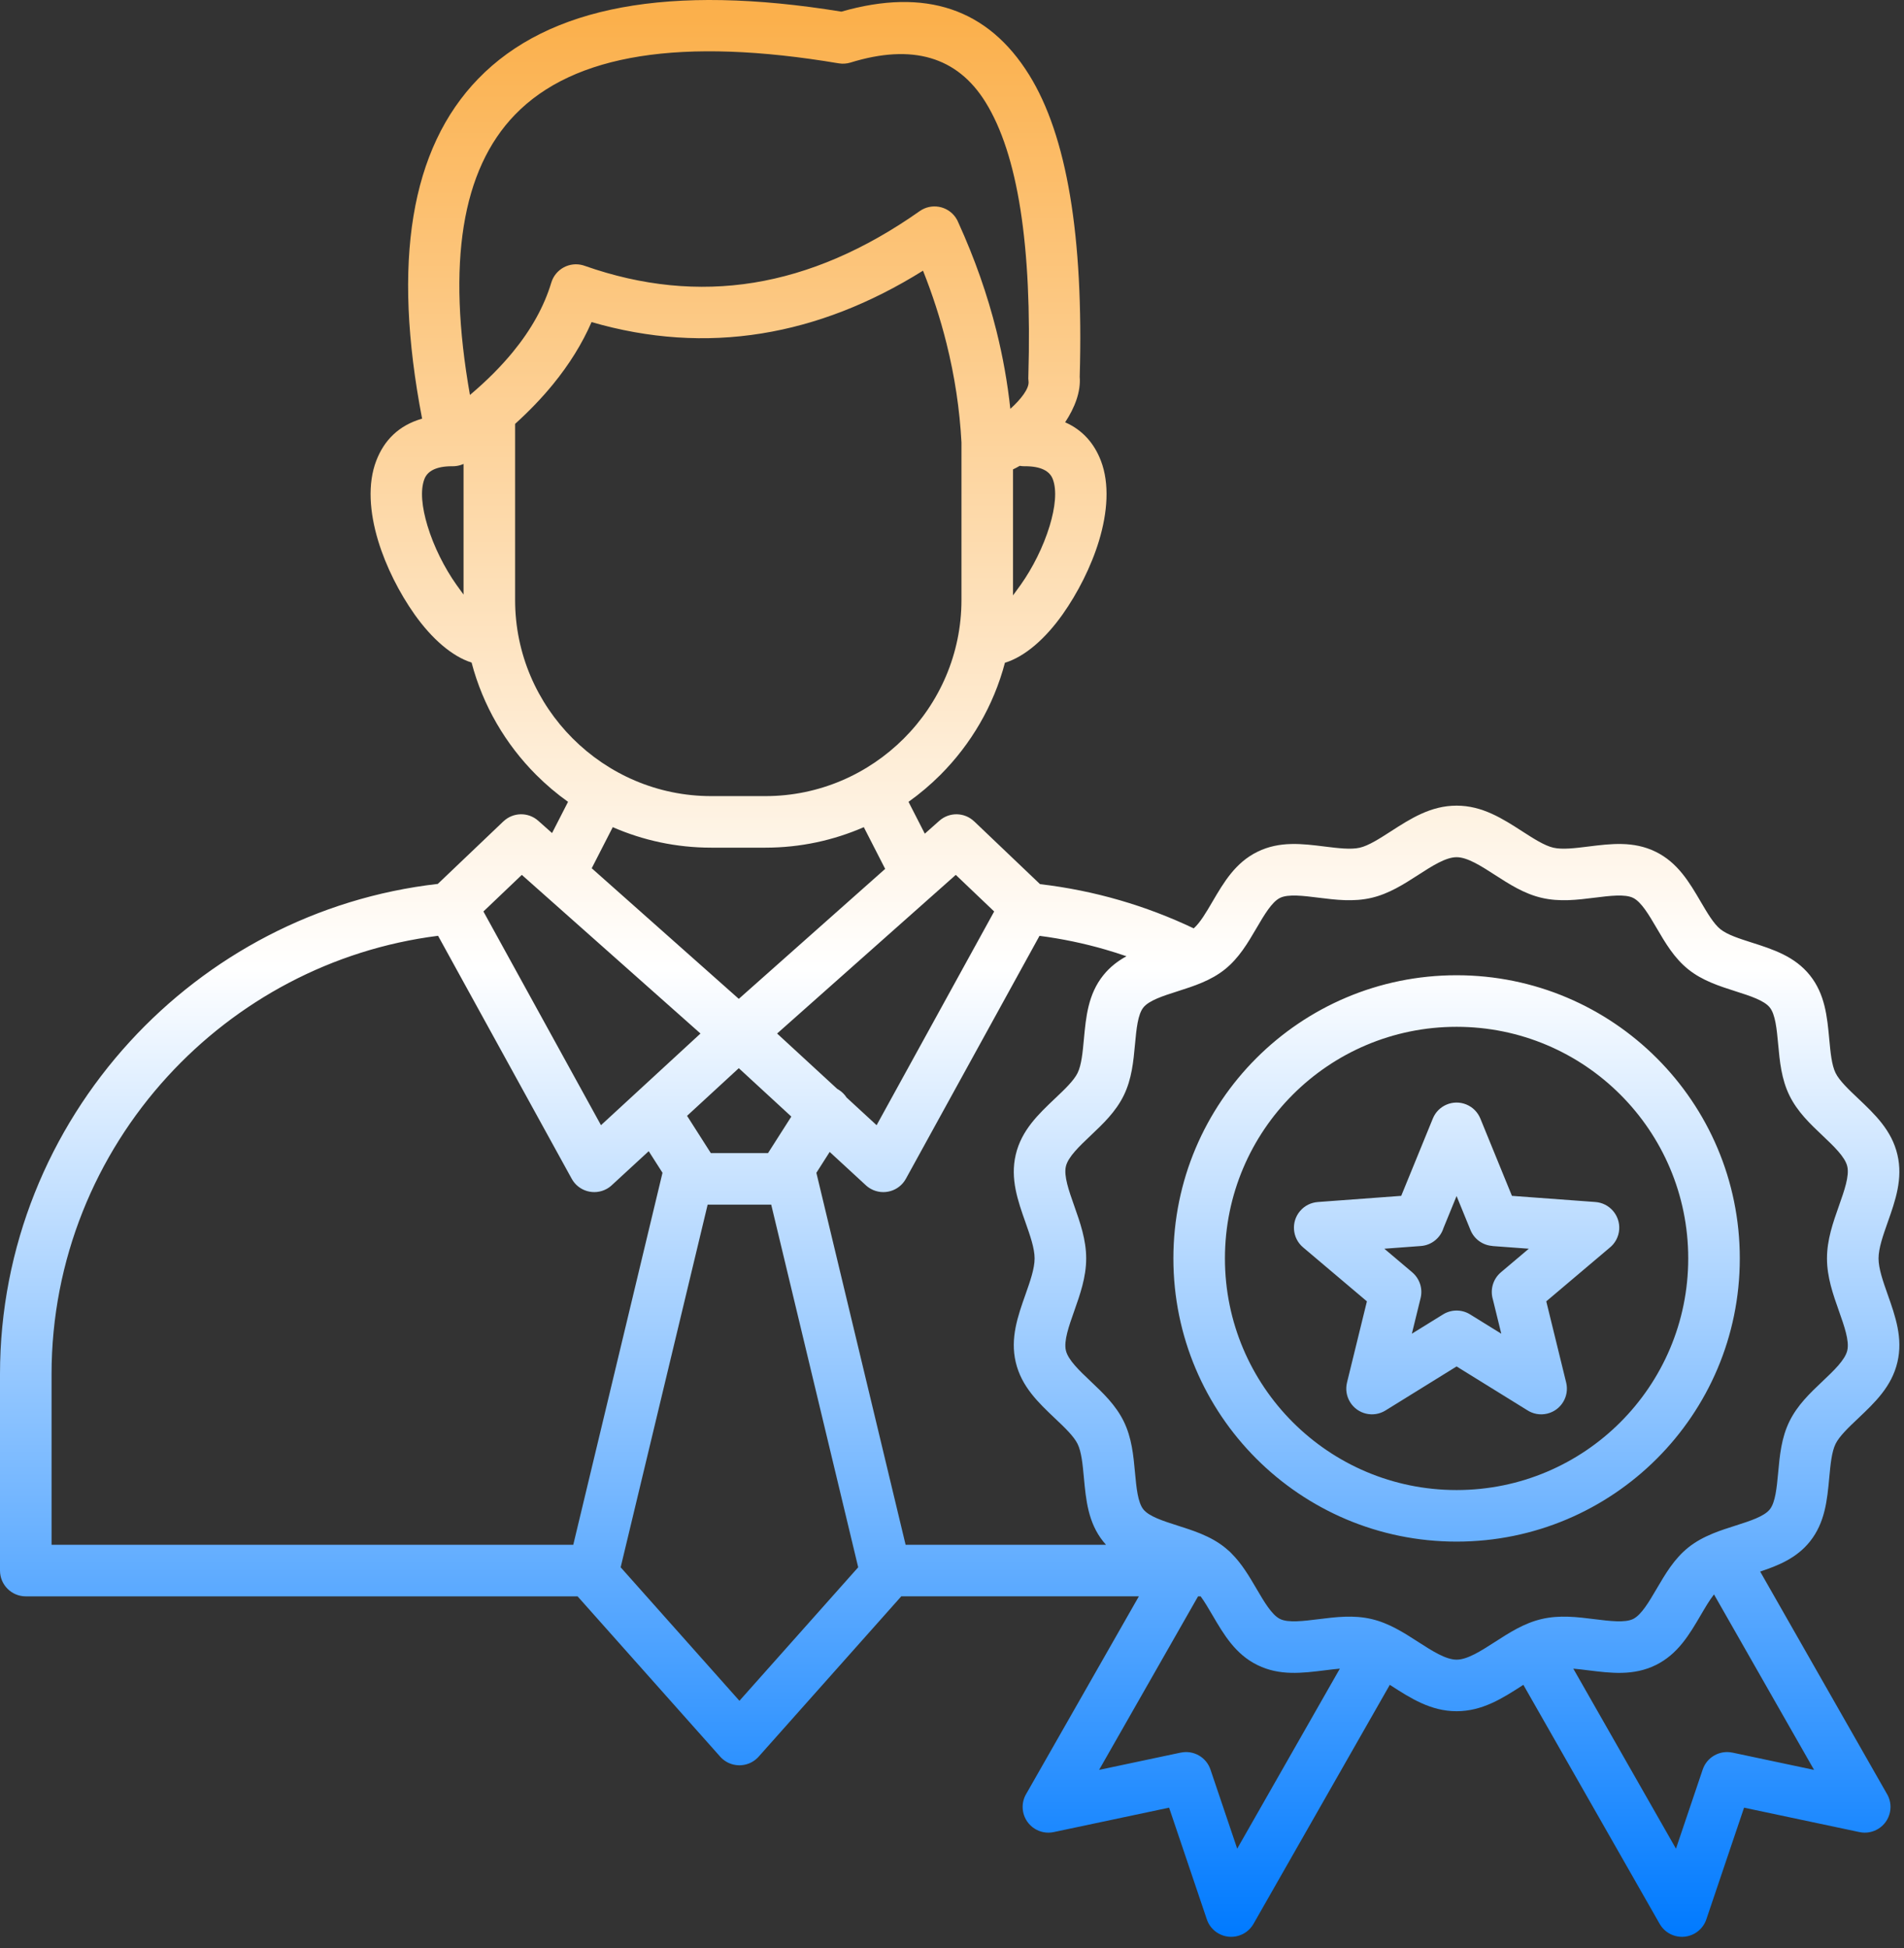 <svg width="129" height="132" viewBox="0 0 129 132" fill="none" xmlns="http://www.w3.org/2000/svg">
<rect x="0" y="0" width="129" height="132" fill="#333333" stroke="none"/>
<path id="Vector" fill-rule="evenodd" clip-rule="evenodd" d="M109.784 74.171C106.944 71.331 103.021 69.575 98.687 69.575C94.353 69.575 90.429 71.331 87.589 74.171C84.749 77.011 82.992 80.935 82.992 85.269C82.992 89.603 84.749 93.527 87.589 96.367C90.429 99.207 94.353 100.963 98.687 100.963C103.021 100.963 106.944 99.207 109.784 96.367C112.624 93.527 114.381 89.603 114.381 85.269C114.381 80.935 112.624 77.011 109.784 74.171ZM98.687 66.081C103.985 66.081 108.782 68.229 112.254 71.701C115.727 75.174 117.875 79.971 117.875 85.269C117.875 90.567 115.727 95.364 112.254 98.837C108.782 102.309 103.985 104.457 98.687 104.457C93.388 104.457 88.591 102.309 85.119 98.837C81.647 95.364 79.499 90.567 79.499 85.269C79.499 79.971 81.647 75.174 85.119 71.701C88.591 68.229 93.388 66.081 98.687 66.081V66.081ZM116.128 108.034C115.825 108.421 115.53 108.923 115.236 109.426C114.458 110.755 113.677 112.088 112.176 112.824C110.675 113.56 109.151 113.37 107.617 113.179C107.271 113.136 106.925 113.092 106.595 113.065L113.55 125.263L115.36 119.906C115.644 119.057 116.518 118.573 117.372 118.755L117.373 118.753L122.907 119.925L116.127 108.034L116.128 108.034ZM99.627 83.344C99.886 83.978 100.475 84.378 101.115 84.423L101.115 84.429L103.58 84.611L101.688 86.211C101.143 86.673 100.952 87.398 101.144 88.041L101.715 90.37L99.6 89.06C99.01 88.696 98.288 88.726 97.742 89.079L95.657 90.37L96.25 87.951C96.41 87.289 96.169 86.624 95.683 86.212L95.684 86.211L93.792 84.611L96.258 84.428C96.995 84.377 97.592 83.874 97.8 83.209L98.686 81.041L99.627 83.344L99.627 83.344ZM100.297 75.791L102.437 81.029L108.087 81.446C109.047 81.514 109.771 82.348 109.704 83.309C109.668 83.822 109.413 84.266 109.038 84.56L104.763 88.177L106.112 93.683C106.338 94.617 105.764 95.558 104.83 95.784C104.341 95.902 103.851 95.802 103.462 95.545L98.687 92.588L93.867 95.573C93.05 96.078 91.977 95.824 91.472 95.006C91.219 94.595 91.156 94.119 91.262 93.683H91.261L92.611 88.177L88.284 84.517C87.549 83.895 87.458 82.795 88.079 82.061C88.395 81.687 88.835 81.48 89.287 81.448V81.447L94.936 81.029L97.077 75.791C97.438 74.902 98.453 74.475 99.342 74.836C99.794 75.02 100.126 75.373 100.297 75.791L100.297 75.791ZM68.451 27.704C69.153 27.071 69.751 26.323 69.684 25.832C69.668 25.712 69.665 25.594 69.673 25.479C69.93 16.638 68.961 10.45 66.768 6.918C64.857 3.84 61.809 2.947 57.626 4.238C57.358 4.32 57.086 4.335 56.828 4.291V4.292C46.187 2.501 38.876 3.659 34.895 7.768C31.281 11.498 30.263 17.831 31.84 26.763C32.971 25.808 33.944 24.833 34.759 23.837C36.004 22.315 36.868 20.754 37.35 19.155C37.625 18.232 38.597 17.706 39.52 17.981C39.56 17.993 39.6 18.007 39.639 18.021C43.512 19.38 47.32 19.757 51.065 19.153C54.842 18.543 58.59 16.927 62.311 14.305C63.098 13.751 64.186 13.94 64.74 14.728C64.825 14.849 64.892 14.977 64.943 15.11C66.043 17.534 66.898 19.965 67.507 22.403C67.945 24.155 68.26 25.922 68.452 27.703L68.451 27.704ZM69.09 31.565C68.936 31.655 68.783 31.735 68.634 31.805V40.342C68.798 40.122 68.972 39.882 69.152 39.629C69.962 38.485 70.688 37.049 71.117 35.631C71.492 34.389 71.622 33.232 71.327 32.461C71.124 31.93 70.543 31.582 69.412 31.593C69.302 31.593 69.195 31.584 69.09 31.565L69.09 31.565ZM30.767 31.59C30.727 31.593 30.688 31.593 30.648 31.593C29.531 31.586 28.956 31.933 28.754 32.461C28.459 33.232 28.589 34.389 28.964 35.631C29.393 37.049 30.119 38.485 30.929 39.629C31.094 39.862 31.254 40.083 31.406 40.288V31.435L31.398 31.439L31.395 31.44L31.379 31.447L31.375 31.449L31.369 31.451L31.364 31.454C31.2 31.523 31.024 31.569 30.839 31.585H30.838L30.827 31.586L30.815 31.587L30.803 31.588L30.779 31.59L30.767 31.59ZM65.141 29.987L65.141 30.028V40.659C65.141 44.31 63.646 47.631 61.237 50.039C58.829 52.447 55.508 53.943 51.857 53.943H48.183C44.532 53.943 41.212 52.448 38.803 50.039C36.395 47.631 34.9 44.311 34.9 40.66V28.721C35.863 27.849 36.717 26.958 37.461 26.048C38.574 24.686 39.447 23.278 40.079 21.824C43.96 22.951 47.804 23.207 51.61 22.592C55.315 21.994 58.956 20.577 62.536 18.341C63.182 19.963 63.71 21.599 64.123 23.25C64.683 25.489 65.022 27.735 65.142 29.987L65.141 29.987ZM40.718 76.241L47.459 70.03L35.354 59.28L32.753 61.76L40.718 76.241ZM50.055 67.681L40.09 58.831L41.516 56.047C43.562 56.94 45.817 57.436 48.183 57.436H51.857C54.224 57.436 56.479 56.94 58.525 56.047L59.972 58.874L50.055 67.681ZM56.721 73.779C56.758 73.799 56.795 73.821 56.832 73.845C57.05 73.984 57.226 74.163 57.358 74.367L59.392 76.241L67.357 61.76L64.756 59.28L52.651 70.03L56.721 73.779L56.721 73.779ZM52.252 81.626H47.944C45.979 89.816 44.016 98.007 42.051 106.197L50.098 115.243L58.145 106.197C56.181 98.007 54.217 89.816 52.252 81.626ZM48.161 78.133L46.55 75.607L50.055 72.378L53.614 75.657L52.035 78.133H48.161H48.161ZM81.346 108.166H81.171L74.466 119.924L80 118.753L80.001 118.755C80.856 118.573 81.729 119.057 82.013 119.906L83.823 125.263L90.778 113.064C90.448 113.092 90.102 113.135 89.757 113.178C88.223 113.369 86.698 113.559 85.198 112.824C83.696 112.087 82.915 110.754 82.138 109.426C81.876 108.978 81.614 108.531 81.346 108.165L81.346 108.166ZM83.225 105.057C83.149 104.989 83.071 104.922 82.99 104.857C82.491 104.456 81.944 104.166 81.374 103.929C81.347 103.917 81.32 103.906 81.292 103.895C80.794 103.693 80.279 103.528 79.763 103.364C78.807 103.058 77.851 102.752 77.467 102.275C77.087 101.8 76.993 100.798 76.9 99.793C76.791 98.609 76.681 97.423 76.135 96.309C75.592 95.203 74.742 94.397 73.886 93.587C73.129 92.87 72.366 92.147 72.216 91.507C72.064 90.861 72.418 89.861 72.775 88.85C73.181 87.699 73.591 86.539 73.591 85.269C73.591 83.999 73.181 82.839 72.775 81.688C72.418 80.677 72.064 79.677 72.216 79.031C72.366 78.391 73.129 77.668 73.886 76.951C74.741 76.141 75.592 75.335 76.135 74.229C76.681 73.115 76.791 71.929 76.9 70.745C76.993 69.74 77.087 68.738 77.467 68.264C77.851 67.786 78.807 67.48 79.763 67.175C80.898 66.812 82.033 66.449 82.99 65.681C83.943 64.917 84.54 63.896 85.14 62.872C85.654 61.993 86.171 61.111 86.726 60.839C87.276 60.569 88.302 60.697 89.334 60.826C90.517 60.973 91.706 61.121 92.927 60.835C94.112 60.556 95.104 59.918 96.104 59.273C97.022 58.681 97.951 58.082 98.687 58.082C99.422 58.082 100.351 58.681 101.269 59.273C102.269 59.918 103.26 60.557 104.447 60.835C105.668 61.121 106.857 60.973 108.04 60.826C109.071 60.697 110.097 60.569 110.647 60.839C111.202 61.111 111.719 61.993 112.234 62.872C112.833 63.896 113.431 64.917 114.383 65.681C115.34 66.449 116.475 66.812 117.61 67.175C118.566 67.48 119.523 67.786 119.906 68.264C120.287 68.738 120.38 69.741 120.473 70.745C120.582 71.929 120.693 73.115 121.239 74.229C121.781 75.335 122.632 76.141 123.487 76.951C124.244 77.668 125.007 78.391 125.157 79.031C125.309 79.677 124.955 80.677 124.598 81.688C124.192 82.839 123.782 83.999 123.782 85.269C123.782 86.539 124.192 87.699 124.598 88.85C124.955 89.861 125.309 90.861 125.157 91.507C125.007 92.148 124.244 92.87 123.487 93.587C122.632 94.397 121.781 95.203 121.239 96.309C120.692 97.422 120.582 98.609 120.473 99.793C120.379 100.797 120.287 101.8 119.906 102.275C119.523 102.752 118.566 103.058 117.61 103.364C117.094 103.528 116.578 103.693 116.079 103.896C116.052 103.907 116.026 103.917 116 103.929C115.429 104.167 114.882 104.457 114.383 104.857C113.431 105.622 112.833 106.643 112.234 107.666C111.719 108.545 111.202 109.427 110.647 109.699C110.097 109.969 109.071 109.841 108.04 109.713C106.857 109.565 105.668 109.417 104.446 109.704C103.26 109.982 102.269 110.621 101.269 111.266C100.351 111.857 99.422 112.456 98.687 112.456C97.951 112.456 97.022 111.857 96.104 111.266C95.104 110.621 94.112 109.982 92.927 109.704C91.705 109.417 90.517 109.565 89.334 109.713C88.302 109.841 87.276 109.969 86.726 109.699C86.171 109.427 85.655 108.545 85.14 107.666C84.639 106.811 84.139 105.957 83.432 105.254C83.369 105.183 83.299 105.117 83.225 105.057V105.057ZM61.357 104.672H74.935C74.872 104.604 74.811 104.532 74.752 104.458C73.719 103.17 73.577 101.64 73.434 100.107C73.354 99.243 73.274 98.376 73.009 97.838C72.752 97.313 72.12 96.714 71.484 96.112C70.349 95.037 69.207 93.954 68.818 92.299C68.435 90.666 68.957 89.186 69.486 87.69C69.79 86.829 70.097 85.959 70.097 85.27C70.097 84.58 69.79 83.711 69.486 82.849C68.957 81.353 68.435 79.873 68.818 78.241C69.207 76.585 70.349 75.502 71.484 74.427C72.12 73.825 72.752 73.227 73.009 72.702C73.274 72.163 73.354 71.296 73.434 70.432C73.577 68.899 73.719 67.369 74.752 66.081C75.204 65.518 75.738 65.112 76.32 64.794C75.846 64.63 75.368 64.478 74.884 64.338C73.44 63.92 71.951 63.608 70.429 63.411L61.376 79.871C60.913 80.715 59.852 81.023 59.008 80.56C58.866 80.481 58.738 80.386 58.627 80.278L56.213 78.053L55.311 79.467L61.357 104.673V104.672ZM39.133 108.166H1.747C0.782 108.166 0 107.384 0 106.419V93.115C0 84.46 3.339 76.541 8.794 70.583C14.117 64.769 21.452 60.827 29.662 59.892L34.11 55.651L34.111 55.653C34.758 55.036 35.782 55.007 36.463 55.611L37.403 56.446L38.486 54.331C37.718 53.784 36.998 53.174 36.333 52.509C34.256 50.432 32.717 47.815 31.951 44.894C30.614 44.472 29.242 43.261 28.09 41.635C27.062 40.182 26.148 38.387 25.62 36.64C25.039 34.718 24.895 32.776 25.492 31.22C26.016 29.85 27.005 28.822 28.598 28.368C26.553 17.741 27.819 10.064 32.397 5.34C37.172 0.411 45.375 -1.105 57.005 0.789C62.698 -0.845 66.939 0.583 69.728 5.076C72.284 9.191 73.425 16.009 73.153 25.528C73.236 26.543 72.815 27.629 72.166 28.614C73.364 29.142 74.143 30.058 74.588 31.22C75.184 32.776 75.04 34.718 74.46 36.64C73.932 38.387 73.018 40.183 71.99 41.635C70.825 43.279 69.436 44.498 68.086 44.907C67.318 47.823 65.781 50.435 63.707 52.509C63.042 53.174 62.322 53.784 61.554 54.331L62.658 56.488L63.646 55.611C64.328 55.008 65.351 55.036 65.998 55.653L66 55.652L70.464 59.908C72.309 60.123 74.109 60.489 75.852 60.994C77.586 61.497 79.266 62.138 80.877 62.905C81.314 62.518 81.725 61.816 82.137 61.112C82.915 59.784 83.695 58.451 85.197 57.714C86.697 56.978 88.222 57.168 89.756 57.36C90.638 57.469 91.524 57.58 92.134 57.437C92.735 57.296 93.474 56.819 94.22 56.339C95.569 55.469 96.936 54.589 98.686 54.589C100.436 54.589 101.802 55.469 103.151 56.339C103.897 56.819 104.636 57.296 105.237 57.437C105.847 57.58 106.734 57.469 107.616 57.359C109.15 57.168 110.675 56.978 112.175 57.714C113.676 58.45 114.457 59.783 115.235 61.112C115.67 61.853 116.103 62.594 116.566 62.965C117.029 63.337 117.844 63.598 118.66 63.859C120.124 64.326 121.589 64.795 122.621 66.08C123.654 67.368 123.796 68.898 123.938 70.431C124.018 71.296 124.099 72.162 124.363 72.701C124.62 73.225 125.252 73.824 125.888 74.426C127.023 75.501 128.166 76.583 128.554 78.24C128.938 79.872 128.415 81.352 127.886 82.848C127.582 83.71 127.275 84.579 127.275 85.269C127.275 85.958 127.582 86.828 127.886 87.689C128.415 89.186 128.938 90.665 128.554 92.297C128.166 93.954 127.023 95.036 125.888 96.111C125.252 96.713 124.621 97.311 124.363 97.837C124.099 98.376 124.018 99.242 123.938 100.106C123.796 101.639 123.654 103.169 122.621 104.457C121.729 105.568 120.513 106.069 119.255 106.486L127.815 121.501C128.05 121.872 128.146 122.332 128.048 122.795C127.848 123.737 126.923 124.339 125.981 124.139L118.164 122.484L115.619 130.018C115.491 130.423 115.216 130.783 114.818 131.009C113.981 131.484 112.918 131.191 112.444 130.354L103.211 114.161L103.152 114.199C101.803 115.069 100.437 115.949 98.686 115.949C96.936 115.949 95.57 115.069 94.221 114.199L94.162 114.161L84.929 130.354C84.454 131.191 83.391 131.484 82.555 131.009C82.156 130.783 81.881 130.423 81.754 130.018L79.209 122.484L71.392 124.139C70.45 124.339 69.524 123.737 69.324 122.795C69.226 122.332 69.322 121.872 69.557 121.501L77.161 108.165H61.063L51.418 119.008C51.404 119.025 51.388 119.042 51.373 119.059L51.368 119.063L51.344 119.088L51.331 119.101L51.319 119.114L51.293 119.138L51.289 119.142C51.17 119.253 51.039 119.345 50.9 119.417L50.894 119.42L50.867 119.433L50.852 119.441L50.836 119.448L50.812 119.46L50.8 119.465L50.772 119.477L50.763 119.48C50.595 119.55 50.419 119.591 50.241 119.606H50.24L50.2 119.609H50.196C50.17 119.61 50.144 119.611 50.118 119.612H50.115H50.08H50.077C50.051 119.611 50.025 119.61 49.999 119.609H49.995L49.955 119.606H49.954C49.777 119.591 49.6 119.55 49.432 119.48L49.423 119.477L49.396 119.465L49.384 119.46L49.359 119.448L49.343 119.441L49.328 119.433L49.302 119.42L49.295 119.417C49.156 119.345 49.025 119.253 48.906 119.142L48.902 119.138L48.877 119.114L48.864 119.101L48.851 119.088L48.827 119.063L48.823 119.059C48.807 119.042 48.792 119.025 48.777 119.008L39.132 108.165L39.133 108.166ZM3.493 104.672V93.115C3.493 85.353 6.48 78.26 11.36 72.93C16.042 67.816 22.472 64.319 29.68 63.408L38.734 79.87C39.197 80.714 40.258 81.023 41.102 80.559C41.245 80.481 41.372 80.385 41.483 80.277L43.952 78.002L44.886 79.466L38.84 104.672H3.493Z" fill="url(#paint0_linear_218_31)"/>
<defs>
<linearGradient id="paint0_linear_218_31" x1="64.343" y1="131.237" x2="64.343" y2="0" gradientUnits="userSpaceOnUse">
<stop stop-color="#007AFF"/>
<stop offset="0.5" stop-color="white"/>
<stop offset="0.99" stop-color="#FBB04C"/>
</linearGradient>
</defs>
</svg>
